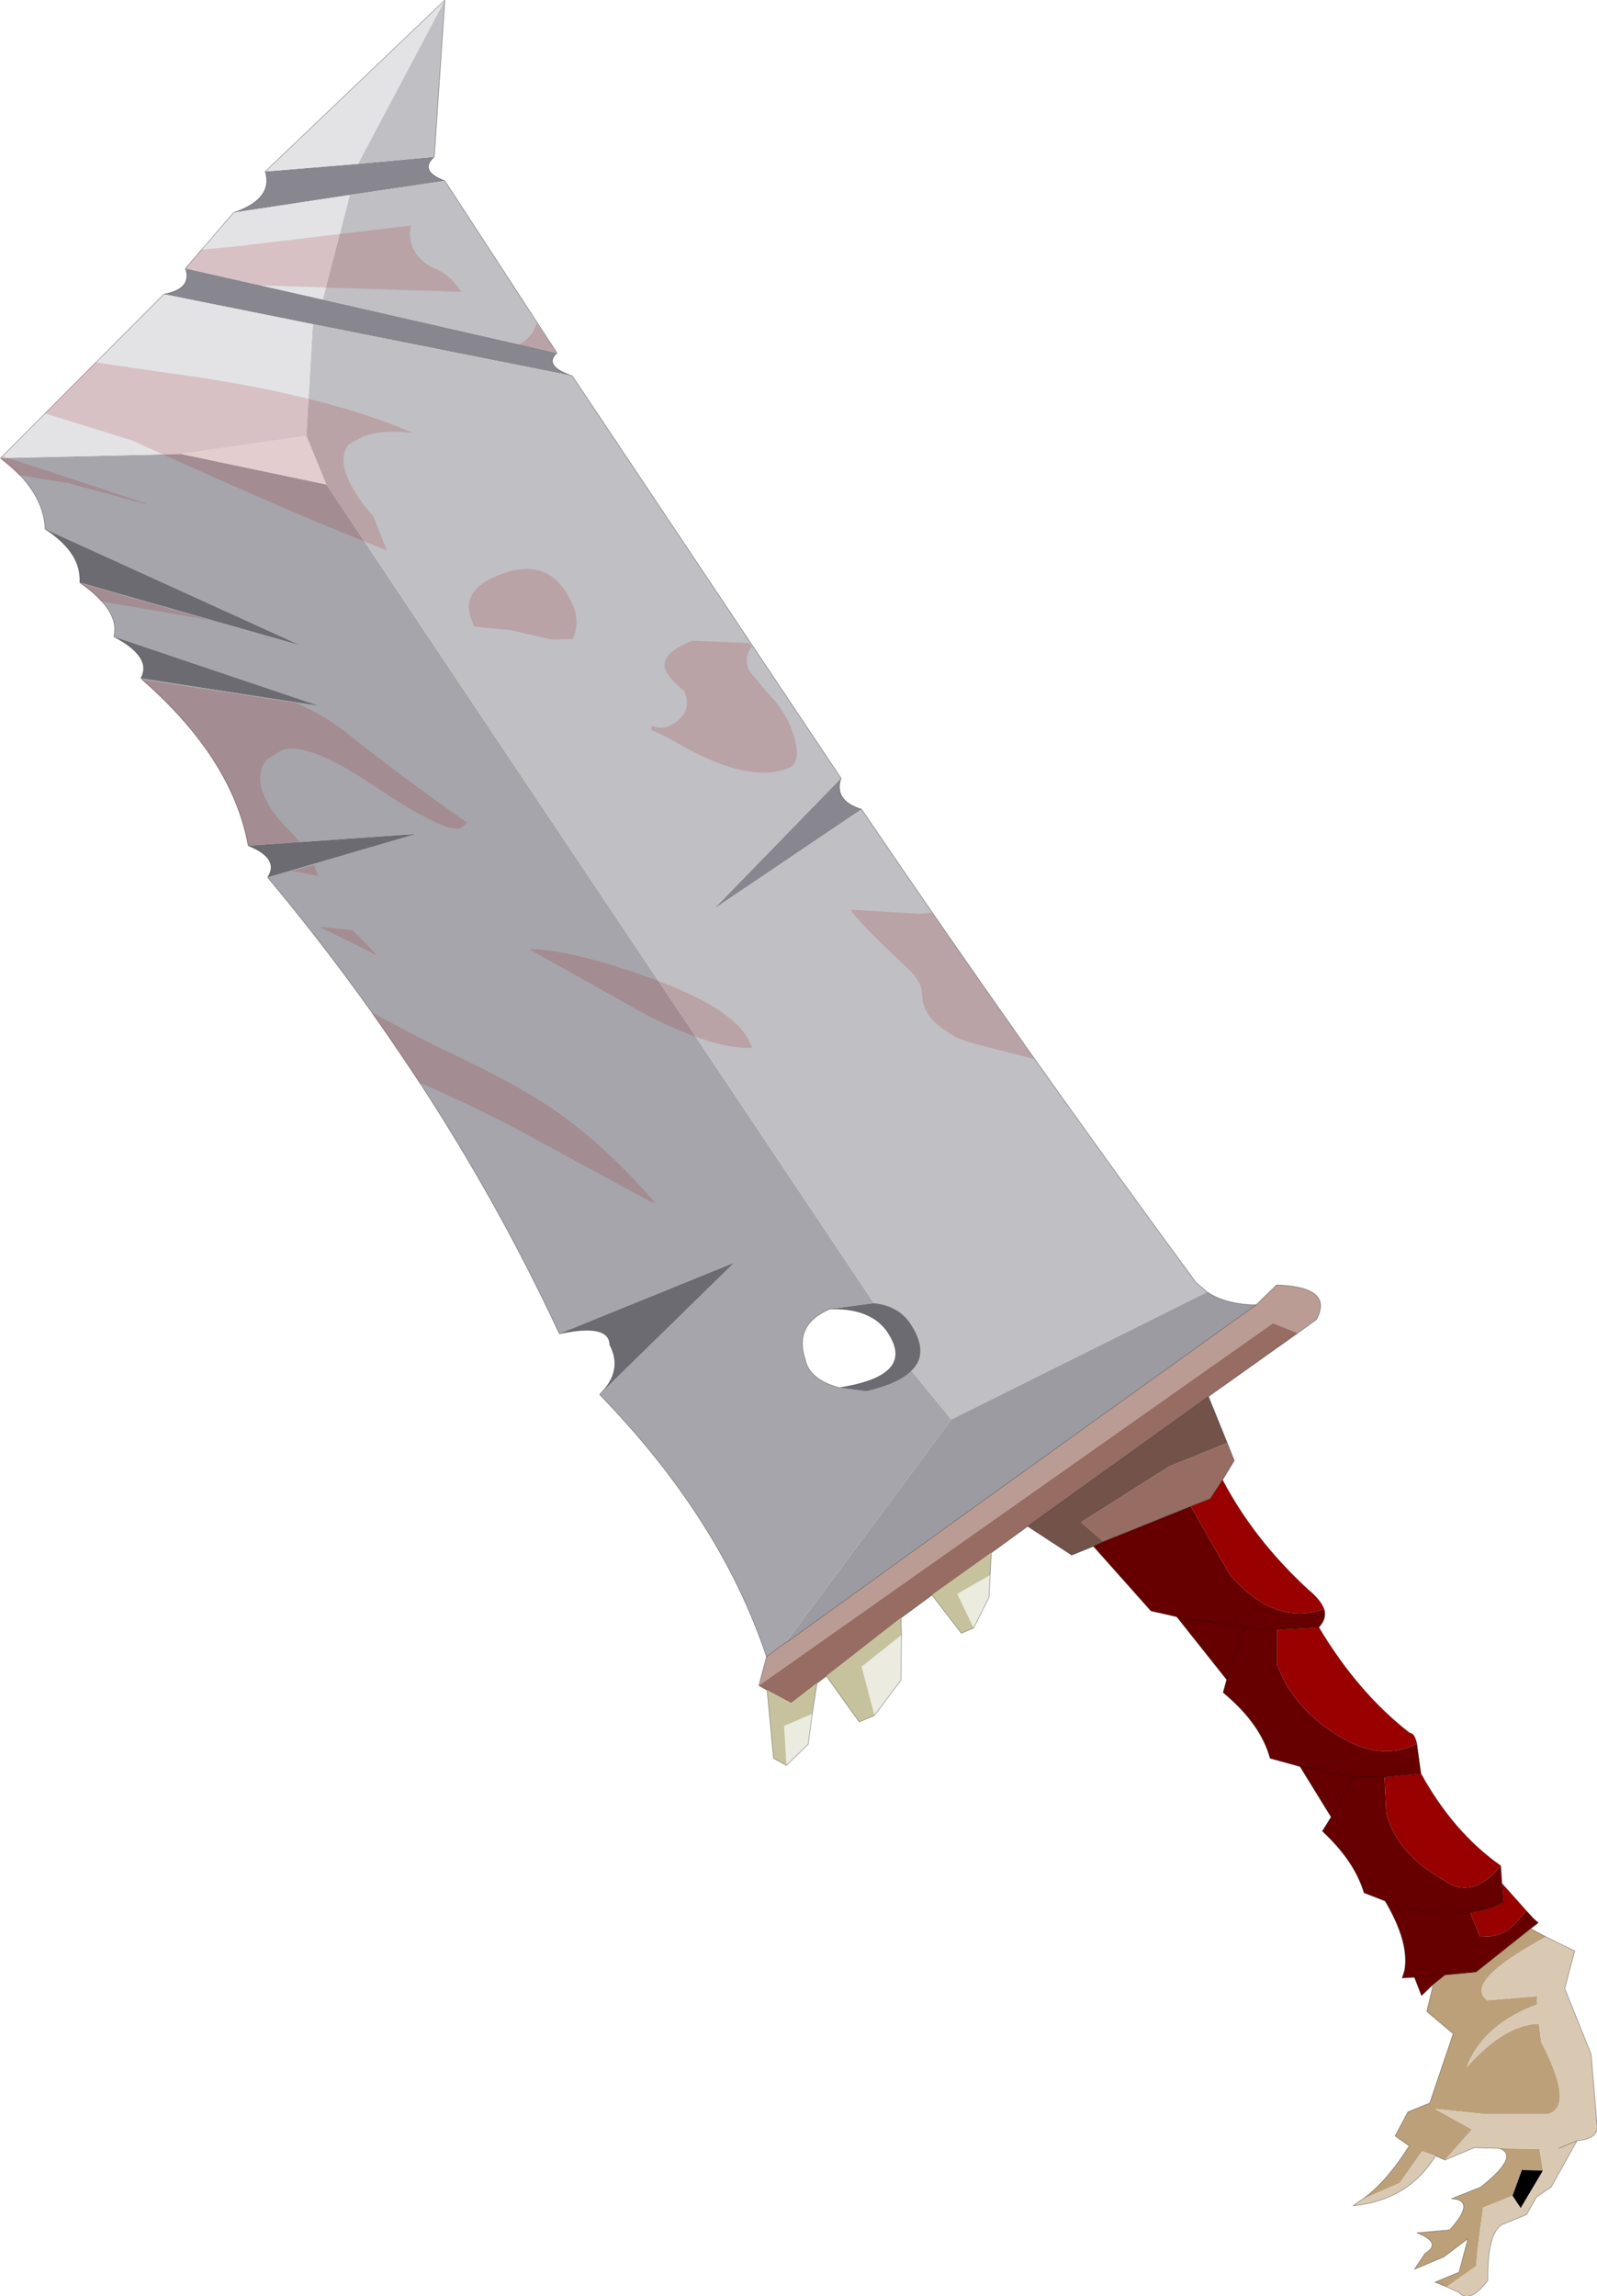 <?xml version="1.0" encoding="UTF-8" standalone="no"?>
<svg xmlns:xlink="http://www.w3.org/1999/xlink" height="195.5px" width="136.05px" xmlns="http://www.w3.org/2000/svg">
  <g transform="matrix(1.0, 0.0, 0.0, 1.0, -207.2, -97.1)">
    <path d="M272.5 238.15 Q268.6 226.45 258.3 215.85 L258.35 215.75 269.75 204.6 254.85 210.65 Q245.25 190.05 230.0 171.8 L242.65 168.1 228.35 169.1 Q227.0 161.65 219.2 154.85 L234.4 157.2 216.9 151.3 Q217.45 149.1 214.0 146.7 L232.8 152.05 211.05 142.15 Q210.9 138.85 207.25 136.1 L222.6 135.75 235.0 138.35 281.65 208.05 277.9 208.55 Q274.8 209.85 275.8 212.85 276.15 214.55 278.7 215.25 L281.0 215.55 Q283.8 214.9 284.85 213.8 L288.25 217.95 274.1 237.0 273.7 237.25 272.5 238.15" fill="#a6a5ab" fill-rule="evenodd" stroke="none"/>
    <path d="M221.15 122.15 Q223.6 121.7 223.0 119.95 L234.7 122.6 254.65 127.15 Q253.45 128.25 255.95 129.1 L233.85 124.7 221.15 122.15 M227.1 115.2 Q230.5 114.05 229.8 111.7 L237.7 111.05 244.2 110.45 Q242.85 111.65 245.1 112.5 L237.0 113.7 227.1 115.2 M278.85 163.35 Q278.2 165.25 280.6 166.0 L268.0 174.5 278.85 163.35" fill="#88878f" fill-rule="evenodd" stroke="none"/>
    <path d="M245.1 97.1 L244.2 110.45 237.7 111.05 245.1 97.1 M245.1 112.5 L254.65 127.15 234.7 122.6 237.0 113.7 245.1 112.5 M255.95 129.1 L278.85 163.35 268.0 174.5 280.6 166.0 Q294.45 186.4 309.1 206.3 L310.05 207.1 288.25 217.95 284.85 213.8 Q286.45 212.3 284.7 209.7 283.65 208.25 281.65 208.05 L235.0 138.35 233.3 134.2 233.85 124.7 255.95 129.1" fill="#c0bfc4" fill-rule="evenodd" stroke="none"/>
    <path d="M207.25 136.1 L221.15 122.15 233.85 124.7 233.3 134.2 222.6 135.75 207.25 136.1 M223.0 119.95 L227.1 115.2 237.0 113.7 234.7 122.6 223.0 119.95 M229.8 111.7 L245.1 97.1 237.7 111.05 229.8 111.7" fill="#e3e3e6" fill-rule="evenodd" stroke="none"/>
    <path d="M258.35 215.75 Q260.3 213.8 259.15 211.6 259.1 209.75 254.9 210.65 L254.85 210.65 269.75 204.6 258.35 215.75 M230.0 171.8 Q231.05 170.2 228.35 169.1 L242.65 168.1 230.0 171.8 M219.2 154.85 Q220.2 153.05 216.9 151.3 L234.4 157.2 219.2 154.85 M214.0 146.7 Q214.15 144.15 211.05 142.15 L232.8 152.05 214.0 146.7 M281.65 208.05 Q283.65 208.25 284.7 209.7 286.45 212.3 284.85 213.8 283.8 214.9 281.0 215.55 L278.7 215.25 Q284.5 214.35 283.3 211.4 282.05 208.4 277.9 208.55 L281.65 208.05" fill="#6c6b72" fill-rule="evenodd" stroke="none"/>
    <path d="M310.05 207.1 Q311.6 208.15 314.2 208.2 294.35 222.4 274.6 236.65 L274.1 237.0 288.25 217.95 310.05 207.1" fill="#9c9ba2" fill-rule="evenodd" stroke="none"/>
    <path d="M233.3 134.2 L235.0 138.35 222.6 135.75 233.3 134.2" fill="#f1f1f3" fill-rule="evenodd" stroke="none"/>
    <path d="M271.85 240.6 L272.5 238.15 273.7 237.25 274.6 236.65 Q294.35 222.4 314.2 208.2 L315.95 206.5 Q320.85 206.65 319.35 209.45 L317.75 210.6 315.65 209.75 271.85 240.6" fill="#ba9c94" fill-rule="evenodd" stroke="none"/>
    <path d="M294.75 227.05 L291.65 229.3 286.6 232.9 283.95 234.85 277.6 239.8 276.8 240.4 274.6 242.1 272.55 241.0 271.85 240.6 315.65 209.75 317.75 210.6 310.15 216.0 294.75 227.05 M311.75 219.95 L312.35 221.45 311.35 223.1 310.3 224.7 308.65 225.35 301.2 228.35 299.3 226.7 306.8 221.95 311.75 219.95" fill="#976c62" fill-rule="evenodd" stroke="none"/>
    <path d="M291.55 231.2 L291.45 233.1 290.15 235.7 288.75 232.8 291.55 231.2 M284.0 236.3 L283.95 240.15 281.7 243.15 280.6 239.0 284.0 236.3 M276.4 243.0 L276.05 245.6 274.2 247.4 274.0 244.05 276.4 243.0" fill="#ecebdf" fill-rule="evenodd" stroke="none"/>
    <path d="M291.65 229.3 L291.55 231.2 288.75 232.8 290.15 235.7 289.1 236.15 286.6 232.9 291.65 229.3 M283.95 234.85 L284.0 236.3 280.6 239.0 281.7 243.15 280.4 243.7 277.6 239.8 283.95 234.85 M276.8 240.4 L276.4 243.0 274.0 244.05 274.2 247.4 273.1 246.8 272.55 241.0 274.6 242.1 276.8 240.4" fill="#c6c29d" fill-rule="evenodd" stroke="none"/>
    <path d="M300.35 228.75 L298.5 229.5 294.75 227.05 310.15 216.0 311.75 219.95 306.8 221.95 299.3 226.7 301.2 228.35 300.35 228.75" fill="#725249" fill-rule="evenodd" stroke="none"/>
    <path d="M311.35 223.1 Q314.0 228.15 318.6 232.4 319.7 233.3 320.0 234.1 315.65 235.55 311.9 231.05 L308.65 225.35 310.3 224.7 311.35 223.1 M319.55 235.65 Q322.9 241.25 327.3 244.65 327.7 244.65 327.9 245.55 324.6 247.25 320.55 244.45 317.15 242.1 316.0 238.8 L316.0 235.85 319.55 235.65 M328.25 248.1 Q331.0 253.1 335.05 255.95 332.6 258.9 330.25 257.2 326.2 254.95 325.3 251.45 L325.15 248.4 328.25 248.1 M335.15 257.45 L337.25 259.8 335.9 261.25 Q335.15 261.8 334.2 261.95 L333.3 262.0 332.45 259.95 Q334.1 259.75 335.3 259.05 L335.15 257.45" fill="#990000" fill-rule="evenodd" stroke="none"/>
    <path d="M329.3 266.05 L328.3 267.0 327.7 265.45 326.65 265.5 326.85 264.9 Q327.3 262.5 325.2 258.95 L323.4 258.25 Q322.6 255.55 319.85 253.0 L320.6 251.8 317.95 247.5 315.4 246.8 Q314.6 243.85 311.4 241.2 L311.7 240.1 307.45 234.75 305.25 234.25 300.35 228.75 301.2 228.35 308.65 225.35 311.9 231.05 Q315.65 235.55 320.0 234.1 320.25 234.9 319.55 235.65 L316.0 235.85 316.0 238.8 Q317.15 242.1 320.55 244.45 324.6 247.25 327.9 245.55 L328.25 248.1 325.15 248.4 325.3 251.45 Q326.2 254.95 330.25 257.2 332.6 258.9 335.05 255.95 L335.15 257.45 335.3 259.05 Q334.1 259.75 332.45 259.95 329.5 260.35 325.2 258.95 329.5 260.35 332.45 259.95 L333.3 262.0 334.2 261.95 Q335.15 261.8 335.9 261.25 L337.25 259.8 337.85 260.45 338.25 260.8 337.6 261.3 332.95 265.0 330.3 265.25 327.7 265.45 330.3 265.25 329.3 266.05 M311.7 240.1 L313.25 235.65 311.7 240.1 M320.6 251.8 L322.6 248.35 317.95 247.5 322.6 248.35 325.15 248.4 322.6 248.35 320.6 251.8 M316.0 235.85 L313.25 235.65 307.45 234.75 313.25 235.65 316.0 235.85" fill="#660000" fill-rule="evenodd" stroke="none"/>
    <path d="M330.45 291.8 L329.45 291.4 331.5 290.55 332.25 287.7 330.2 289.25 327.7 290.3 328.6 288.95 Q330.1 288.05 327.9 287.2 L330.7 286.95 Q333.0 284.4 330.85 284.3 L333.35 283.3 Q336.75 280.6 334.9 280.0 L338.35 280.05 338.65 281.9 336.85 281.85 336.05 284.05 333.55 285.05 Q332.9 289.65 333.0 290.0 L330.45 291.8 M330.3 281.0 L329.5 280.65 328.35 280.25 326.45 282.95 323.25 284.35 Q325.3 282.9 327.25 279.8 L326.05 278.95 327.15 276.9 329.0 276.15 331.0 270.25 328.75 268.35 329.3 266.05 330.3 265.25 332.95 265.0 337.6 261.3 338.9 262.0 Q331.8 265.85 333.9 267.4 L338.15 267.05 338.15 267.75 Q333.5 269.5 332.15 273.1 335.4 269.45 338.3 269.4 L338.5 270.95 Q341.4 276.55 339.0 277.1 L333.8 277.1 329.45 276.65 332.6 278.4 330.3 281.0" fill="#bca07a" fill-rule="evenodd" stroke="none"/>
    <path d="M338.65 281.9 L336.75 285.1 336.05 284.05 336.85 281.85 338.65 281.9" fill="#000000" fill-rule="evenodd" stroke="none"/>
    <path d="M338.9 262.0 L341.35 263.2 340.5 266.4 342.75 272.0 343.25 277.95 Q343.45 279.2 341.55 279.35 L339.35 283.3 338.1 284.15 337.25 285.65 335.15 286.5 Q333.9 287.25 333.95 291.25 332.4 293.3 331.45 292.25 L330.45 291.8 333.0 290.0 Q332.9 289.65 333.55 285.05 L336.05 284.05 336.75 285.1 338.65 281.9 338.35 280.05 334.9 280.0 332.8 279.95 330.3 281.0 332.6 278.4 329.45 276.65 333.8 277.1 339.0 277.1 Q341.4 276.55 338.5 270.95 L338.3 269.4 Q335.4 269.45 332.15 273.1 333.5 269.5 338.15 267.75 L338.15 267.05 333.9 267.4 Q331.8 265.85 338.9 262.0 M329.5 280.65 Q327.15 284.45 322.45 284.9 L323.25 284.35 326.45 282.95 328.35 280.25 329.5 280.65 M340.0 280.0 L341.55 279.35 340.0 280.0" fill="#d9c9b3" fill-rule="evenodd" stroke="none"/>
    <path d="M338.9 262.0 L341.35 263.2 340.5 266.4 342.75 272.0 343.25 277.95 Q343.45 279.2 341.55 279.35 L339.35 283.3 338.1 284.15 337.25 285.65 335.15 286.5 Q333.9 287.25 333.95 291.25 332.4 293.3 331.45 292.25 L330.45 291.8 329.45 291.4 331.5 290.55 332.25 287.7 330.2 289.25 327.7 290.3 328.6 288.95 Q330.1 288.05 327.9 287.2 L330.7 286.95 Q333.0 284.4 330.85 284.3 L333.35 283.3 Q336.75 280.6 334.9 280.0 L332.8 279.95 330.3 281.0 329.5 280.65 Q327.15 284.45 322.45 284.9 L323.25 284.35 Q325.3 282.9 327.25 279.8 L326.05 278.95 327.15 276.9 329.0 276.15 331.0 270.25 328.75 268.35 329.3 266.05 328.3 267.0 327.7 265.45 326.65 265.5 326.85 264.9 M307.45 234.75 L305.25 234.25 300.35 228.75 298.5 229.5 294.75 227.05 291.65 229.3 291.55 231.2 291.45 233.1 290.15 235.7 289.1 236.15 286.6 232.9 283.95 234.85 284.0 236.3 283.95 240.15 281.7 243.15 280.4 243.7 277.6 239.8 276.8 240.4 276.4 243.0 276.05 245.6 274.2 247.4 273.1 246.8 272.55 241.0 271.85 240.6 272.5 238.15 273.7 237.25 274.6 236.65 Q294.35 222.4 314.2 208.2 L315.95 206.5 Q320.85 206.65 319.35 209.45 L317.75 210.6 310.15 216.0 311.75 219.95 312.35 221.45 311.35 223.1 Q314.0 228.15 318.6 232.4 319.7 233.3 320.0 234.1 320.25 234.9 319.55 235.65 L316.0 235.85 313.25 235.65 307.45 234.75 M337.85 260.45 L338.25 260.8 337.6 261.3 338.9 262.0 M341.55 279.35 L340.0 280.0 M330.3 265.25 L332.95 265.0 337.6 261.3 M330.3 265.25 L327.7 265.45 M329.3 266.05 L330.3 265.25 M308.65 225.35 L310.3 224.7 311.35 223.1 M301.2 228.35 L308.65 225.35 M300.35 228.75 L301.2 228.35 M310.15 216.0 L294.75 227.05" fill="none" stroke="#000000" stroke-linecap="round" stroke-linejoin="round" stroke-opacity="0.4" stroke-width="0.05"/>
    <path d="M326.85 264.9 Q327.3 262.5 325.2 258.95 L323.4 258.25 Q322.6 255.55 319.85 253.0 L320.6 251.8 317.95 247.5 315.4 246.8 Q314.6 243.85 311.4 241.2 L311.7 240.1 307.45 234.75 M272.5 238.15 Q268.6 226.45 258.3 215.85 L258.35 215.75 Q260.3 213.8 259.15 211.6 259.1 209.75 254.9 210.65 L254.85 210.65 Q245.25 190.05 230.0 171.8 231.05 170.2 228.35 169.1 227.0 161.65 219.2 154.85 220.2 153.05 216.9 151.3 217.45 149.1 214.0 146.7 214.15 144.15 211.05 142.15 210.9 138.85 207.25 136.1 L221.15 122.15 Q223.6 121.7 223.0 119.95 L227.1 115.2 Q230.5 114.05 229.8 111.7 L245.1 97.1 244.2 110.45 Q242.85 111.65 245.1 112.5 L254.65 127.15 Q253.45 128.25 255.95 129.1 L278.85 163.35 Q278.2 165.25 280.6 166.0 294.45 186.4 309.1 206.3 L310.05 207.1 Q311.6 208.15 314.2 208.2 M319.55 235.65 Q322.9 241.25 327.3 244.65 327.7 244.65 327.9 245.55 L328.25 248.1 Q331.0 253.1 335.05 255.95 L335.15 257.45 337.25 259.8 337.85 260.45 M332.45 259.95 Q334.1 259.75 335.3 259.05 L335.15 257.45 M325.2 258.95 Q329.5 260.35 332.45 259.95 M325.15 248.4 L328.25 248.1 M317.95 247.5 L322.6 248.35 325.15 248.4 M322.6 248.35 L320.6 251.8 M313.25 235.65 L311.7 240.1 M277.9 208.55 Q274.8 209.85 275.8 212.85 276.15 214.55 278.7 215.25 284.5 214.35 283.3 211.4 282.05 208.4 277.9 208.55 Z" fill="none" stroke="#000000" stroke-linecap="round" stroke-linejoin="round" stroke-opacity="0.4" stroke-width="0.05"/>
    <path d="M242.9 189.25 L238.85 183.3 244.1 186.05 Q249.7 188.65 252.7 190.5 257.95 193.65 263.05 199.55 L262.6 199.4 250.25 192.7 Q245.95 190.55 242.9 189.25 M232.05 171.25 L233.95 170.75 234.3 171.65 234.2 171.65 232.05 171.25 M234.4 176.0 L234.35 176.0 237.25 176.3 239.35 178.45 234.4 176.0 M256.0 151.5 L254.15 151.55 250.75 150.75 247.6 150.45 247.4 149.95 Q246.35 147.4 249.6 146.1 254.2 144.2 256.05 148.75 256.6 150.05 256.0 151.5 M247.0 167.15 L246.45 167.6 Q245.2 168.1 239.2 164.1 233.3 160.1 231.15 161.0 L229.95 161.75 Q228.9 162.95 229.7 164.85 230.3 166.35 232.0 167.95 L232.75 168.8 228.3 169.1 Q227.0 161.65 219.2 154.95 L232.4 156.95 Q234.75 157.95 236.6 159.4 241.7 163.45 247.0 167.15 M252.35 177.95 L252.45 177.9 Q256.2 178.05 262.55 180.35 269.95 183.0 271.15 186.0 L271.3 186.3 Q268.15 186.5 262.35 183.55 L252.35 177.95 M225.05 149.9 L222.25 149.4 215.8 148.3 Q215.15 147.5 214.0 146.75 L225.05 149.9 M213.1 138.25 L208.8 137.55 207.2 136.15 207.45 135.95 219.45 139.9 219.7 140.05 213.1 138.25 M244.1 119.9 Q245.6 120.5 246.5 121.95 L229.35 121.4 223.0 119.95 224.35 118.35 227.1 118.1 242.25 116.3 Q241.95 117.05 242.35 118.15 242.85 119.3 244.1 119.9 M242.35 133.95 L242.2 133.95 Q239.65 133.65 238.05 134.3 L236.95 134.9 Q236.05 135.9 236.8 137.75 237.5 139.4 239.0 141.05 L240.15 143.95 Q233.1 141.25 218.45 134.6 L211.05 132.3 215.35 127.95 220.75 128.75 Q234.35 130.5 242.35 133.95 M254.65 127.15 L251.4 126.45 Q252.65 125.75 252.9 124.6 L254.65 127.15 M285.55 174.9 L286.6 174.8 295.3 187.25 295.25 187.25 290.0 185.9 288.7 185.45 Q287.35 184.65 286.65 183.95 285.8 183.0 285.75 181.8 285.85 180.65 284.0 179.05 280.3 175.55 279.65 174.55 L285.55 174.9 M272.55 156.05 Q273.85 157.35 274.5 158.85 275.75 161.95 274.35 162.5 271.15 163.8 265.5 160.7 264.0 159.8 262.7 159.25 L262.7 158.9 Q263.55 159.2 264.25 158.9 266.3 157.85 265.5 155.95 264.25 154.95 263.9 154.15 263.35 152.8 266.15 151.65 L271.05 151.85 271.25 152.15 Q270.55 153.05 271.0 154.2 L272.55 156.05" fill="#990000" fill-opacity="0.149" fill-rule="evenodd" stroke="none"/>
  </g>
</svg>
